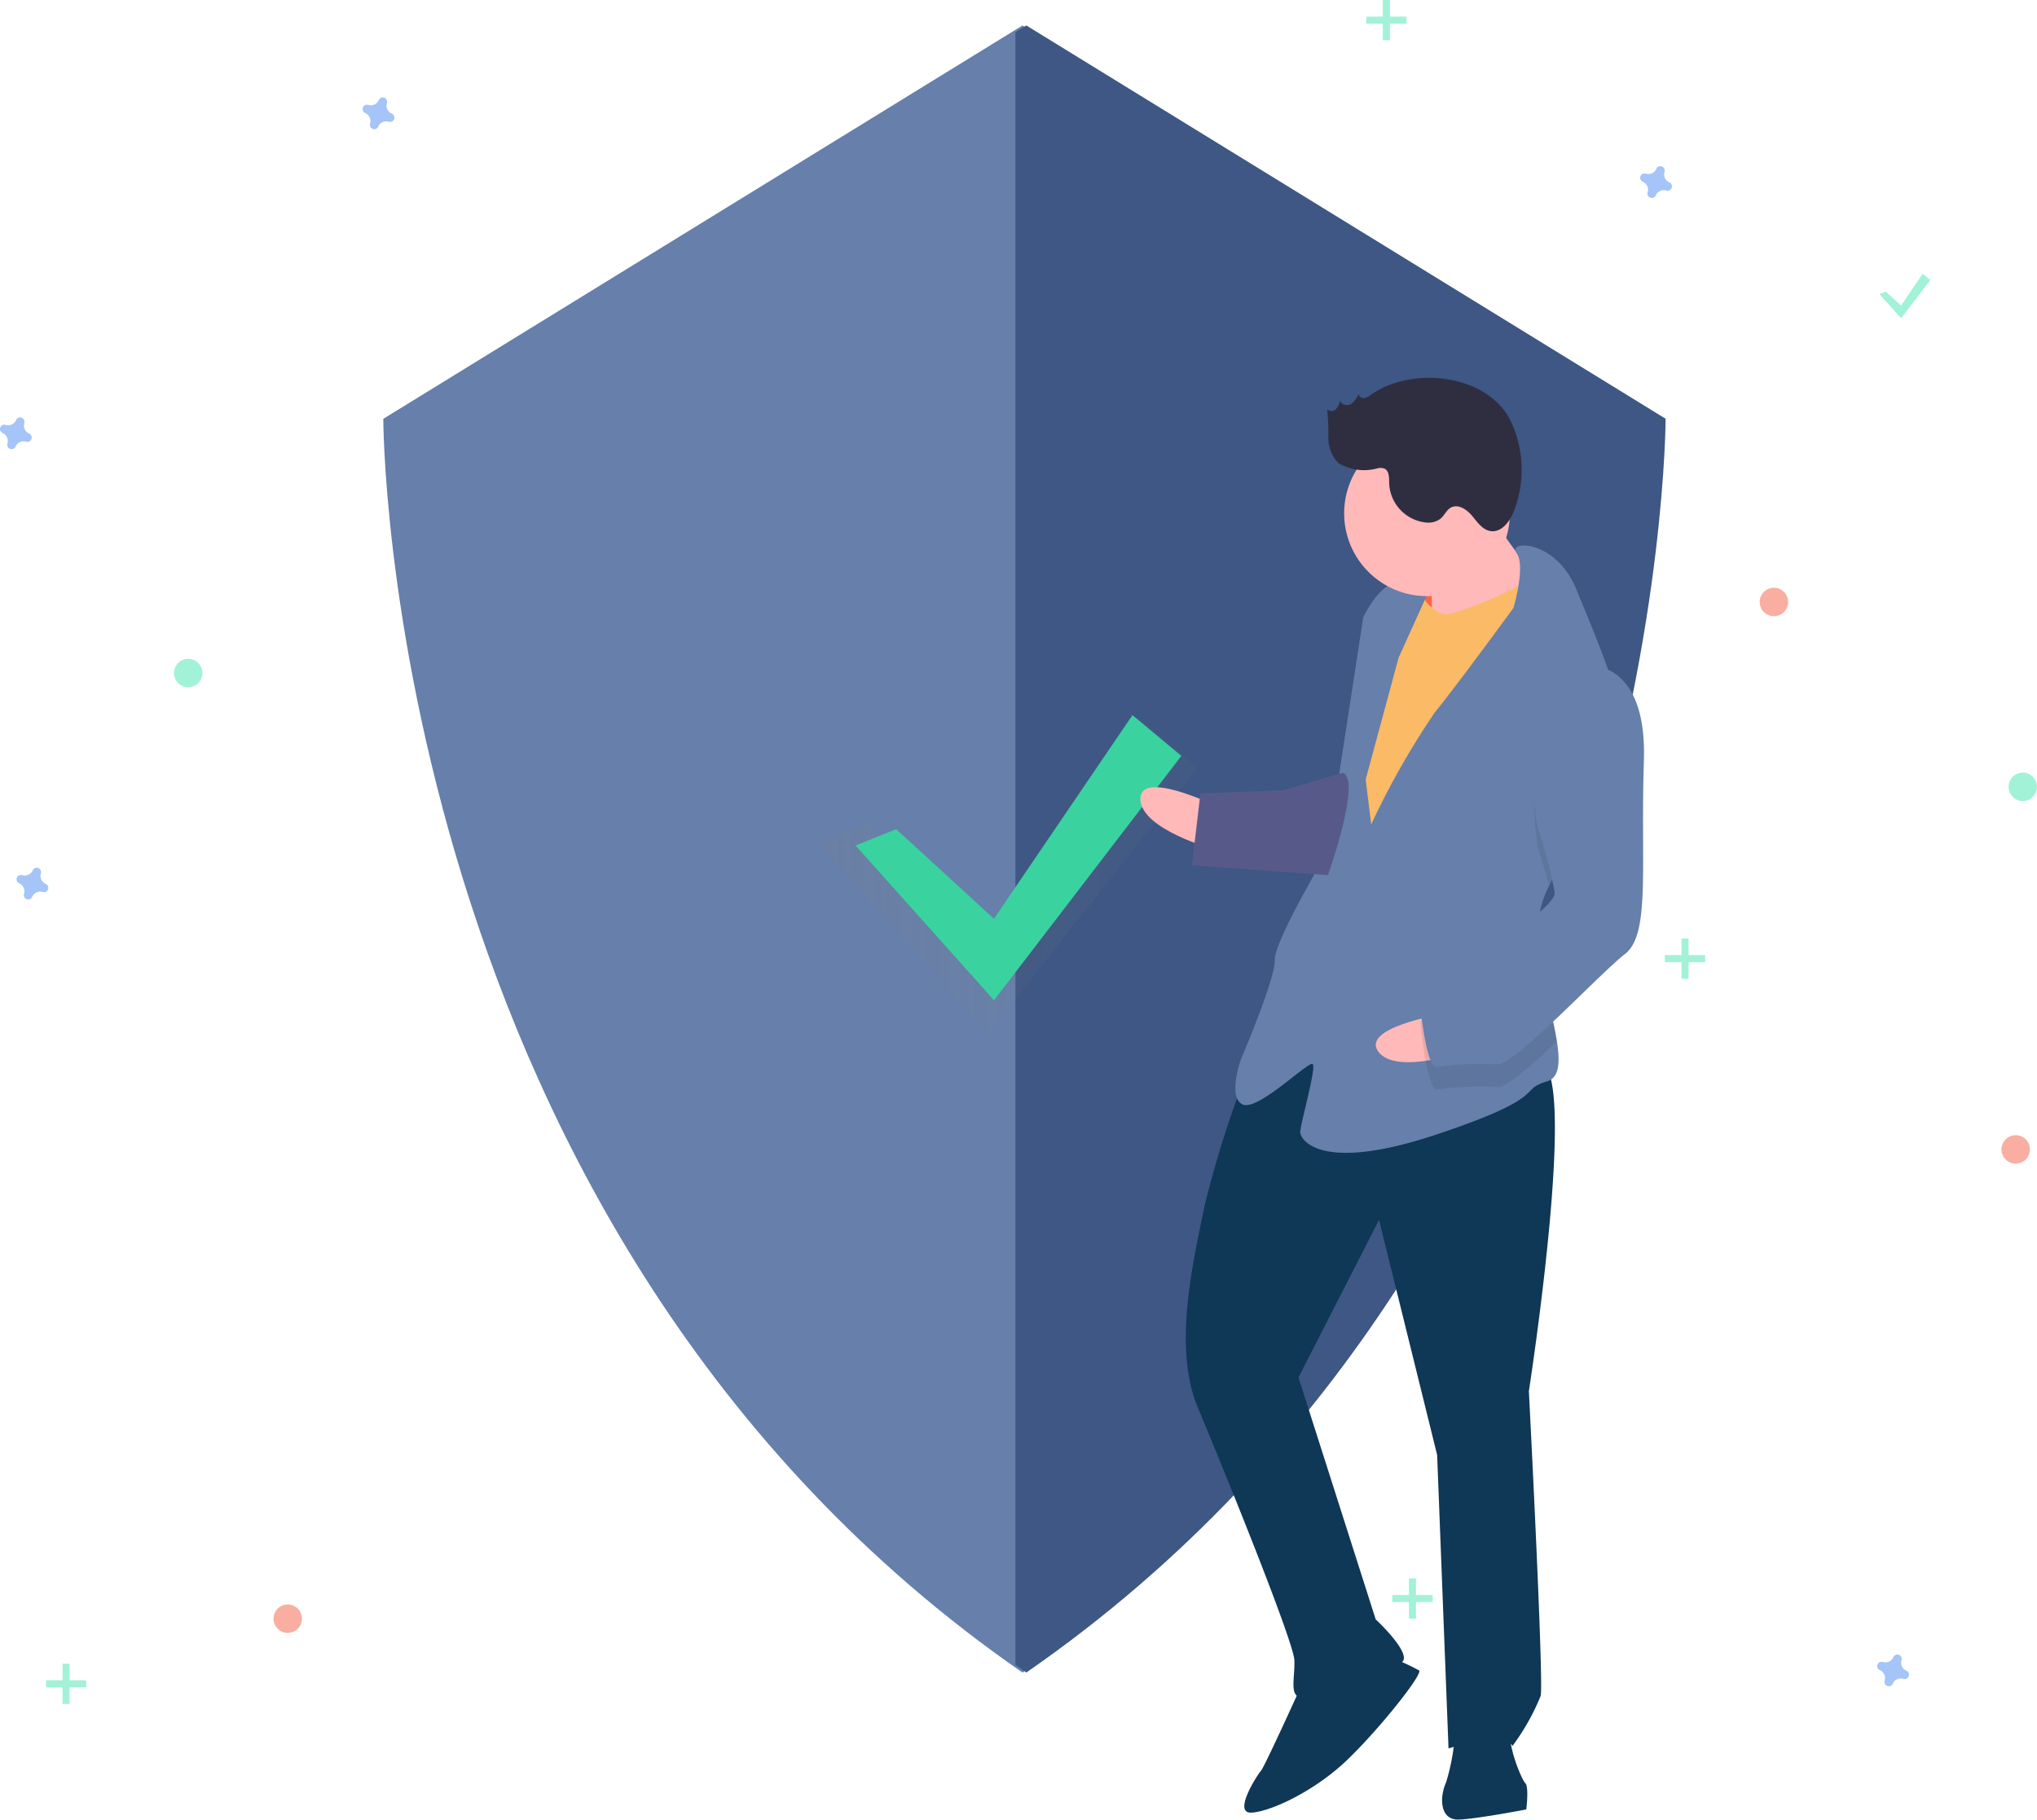 <svg id="undraw_Security_on_ff2u" xmlns="http://www.w3.org/2000/svg" xmlns:xlink="http://www.w3.org/1999/xlink" width="134.854" height="120.479" viewBox="0 0 134.854 120.479">
  <defs>
    <linearGradient id="linear-gradient" y1="0.5" x2="1" y2="0.5" gradientUnits="objectBoundingBox">
      <stop offset="0" stop-color="gray" stop-opacity="0.251"/>
      <stop offset="0.535" stop-color="gray" stop-opacity="0.122"/>
      <stop offset="1" stop-color="gray" stop-opacity="0.102"/>
    </linearGradient>
  </defs>
  <path id="Path_887" data-name="Path 887" d="M374.319,76.854,332,102.9s0,53.715,42.321,83.014c42.321-29.3,42.321-83.014,42.321-83.014Z" transform="translate(-306.625 -75.168)" fill="#667fab"/>
  <path id="Path_888" data-name="Path 888" d="M599.423,76.854l-.723.445V185.4c.24.17.48.34.723.508,42.321-29.3,42.321-83.014,42.321-83.014Z" transform="translate(-531.477 -75.168)" fill="#3e5784"/>
  <g id="Group_133" data-name="Group 133" transform="translate(54.124 47.507)" opacity="0.7">
    <path id="Path_889" data-name="Path 889" d="M348.245,309.7l7.978,7.313,9.89-14.268,3.989,3.324-13.879,17.592-11.3-12.632Z" transform="translate(-344.921 -302.75)" fill="url(#linear-gradient)"/>
  </g>
  <path id="Path_890" data-name="Path 890" d="M363.618,309.3l6.472,5.932,9.168-13.483,3.236,2.7-12.4,16.18-9.168-10.247Z" transform="translate(-304.287 -254.4)" fill="#3ad29f"/>
  <path id="Path_891" data-name="Path 891" d="M325.233,108.329a.577.577,0,0,1-.321-.7.278.278,0,0,0,.013-.064h0a.289.289,0,0,0-.519-.192h0a.275.275,0,0,0-.032.057.577.577,0,0,1-.7.321.276.276,0,0,0-.064-.013h0a.289.289,0,0,0-.192.519h0a.278.278,0,0,0,.057.032.577.577,0,0,1,.321.7.278.278,0,0,0-.013.064h0a.289.289,0,0,0,.519.192h0a.278.278,0,0,0,.032-.057.577.577,0,0,1,.7-.321.276.276,0,0,0,.064.013h0a.289.289,0,0,0,.192-.519h0a.278.278,0,0,0-.057-.032Z" transform="translate(-299.297 -100.804)" fill="#4d8af0" opacity="0.5"/>
  <path id="Path_892" data-name="Path 892" d="M179.233,433.329a.577.577,0,0,1-.321-.7.279.279,0,0,0,.013-.064h0a.289.289,0,0,0-.519-.192h0a.276.276,0,0,0-.032.057.577.577,0,0,1-.7.321.278.278,0,0,0-.064-.013h0a.289.289,0,0,0-.192.519h0a.275.275,0,0,0,.057.032.577.577,0,0,1,.321.7.278.278,0,0,0-.013.064h0a.289.289,0,0,0,.519.192h0a.28.28,0,0,0,.032-.057.577.577,0,0,1,.7-.321.28.28,0,0,0,.064.012h0a.289.289,0,0,0,.192-.519h0A.274.274,0,0,0,179.233,433.329Z" transform="translate(-176.206 -374.805)" fill="#4d8af0" opacity="0.5"/>
  <circle id="Ellipse_113" data-name="Ellipse 113" cx="0.942" cy="0.942" r="0.942" transform="translate(116.495 38.916)" fill="#f55f44" opacity="0.5"/>
  <circle id="Ellipse_114" data-name="Ellipse 114" cx="0.942" cy="0.942" r="0.942" transform="translate(18.107 106.233)" fill="#f55f44" opacity="0.5"/>
  <circle id="Ellipse_115" data-name="Ellipse 115" cx="0.942" cy="0.942" r="0.942" transform="translate(132.501 75.164)" fill="#f55f44" opacity="0.5"/>
  <path id="Path_893" data-name="Path 893" d="M864.233,137.329a.577.577,0,0,1-.321-.7.282.282,0,0,0,.013-.064h0a.289.289,0,0,0-.52-.192h0a.271.271,0,0,0-.032.057.577.577,0,0,1-.7.321.275.275,0,0,0-.064-.013h0a.289.289,0,0,0-.192.519h0a.276.276,0,0,0,.057.032.577.577,0,0,1,.321.7.275.275,0,0,0-.012.064h0a.289.289,0,0,0,.52.192h0a.277.277,0,0,0,.032-.057.576.576,0,0,1,.7-.321.275.275,0,0,0,.064.013h0a.289.289,0,0,0,.192-.519h0A.277.277,0,0,0,864.233,137.329Z" transform="translate(-753.718 -125.253)" fill="#4d8af0" opacity="0.5"/>
  <path id="Path_894" data-name="Path 894" d="M964.233,765.329a.577.577,0,0,1-.321-.7.275.275,0,0,0,.013-.064h0a.289.289,0,0,0-.52-.192h0a.283.283,0,0,0-.032.057.577.577,0,0,1-.7.321.268.268,0,0,0-.064-.013h0a.289.289,0,0,0-.192.519h0a.275.275,0,0,0,.057.032.577.577,0,0,1,.321.7.273.273,0,0,0-.012.064h0a.289.289,0,0,0,.519.192h0a.275.275,0,0,0,.032-.057.577.577,0,0,1,.7-.321.274.274,0,0,0,.064.013h0a.289.289,0,0,0,.192-.519h0A.273.273,0,0,0,964.233,765.329Z" transform="translate(-838.026 -654.708)" fill="#4d8af0" opacity="0.5"/>
  <path id="Path_895" data-name="Path 895" d="M172.233,243.329a.577.577,0,0,1-.321-.7.277.277,0,0,0,.013-.064h0a.289.289,0,0,0-.519-.192h0a.277.277,0,0,0-.032.057.577.577,0,0,1-.7.321.276.276,0,0,0-.064-.013h0a.289.289,0,0,0-.192.519h0a.277.277,0,0,0,.057.032.577.577,0,0,1,.321.7.279.279,0,0,0-.013.064h0a.289.289,0,0,0,.519.192h0a.276.276,0,0,0,.032-.057.577.577,0,0,1,.7-.321.275.275,0,0,0,.064.013h0a.289.289,0,0,0,.192-.519h0A.276.276,0,0,0,172.233,243.329Z" transform="translate(-170.305 -214.62)" fill="#4d8af0" opacity="0.5"/>
  <circle id="Ellipse_116" data-name="Ellipse 116" cx="0.942" cy="0.942" r="0.942" transform="translate(11.517 43.623)" fill="#47e6b1" opacity="0.5"/>
  <circle id="Ellipse_117" data-name="Ellipse 117" cx="0.942" cy="0.942" r="0.942" transform="translate(132.971 51.155)" fill="#47e6b1" opacity="0.5"/>
  <g id="Group_134" data-name="Group 134" transform="translate(90.447)" opacity="0.5">
    <rect id="Rectangle_154" data-name="Rectangle 154" width="0.471" height="2.668" transform="translate(1.098)" fill="#47e6b1"/>
    <rect id="Rectangle_155" data-name="Rectangle 155" width="0.471" height="2.668" transform="translate(2.668 1.098) rotate(90)" fill="#47e6b1"/>
  </g>
  <g id="Group_135" data-name="Group 135" transform="translate(92.173 104.507)" opacity="0.5">
    <rect id="Rectangle_156" data-name="Rectangle 156" width="0.471" height="2.668" transform="translate(1.098)" fill="#47e6b1"/>
    <rect id="Rectangle_157" data-name="Rectangle 157" width="0.471" height="2.668" transform="translate(2.668 1.098) rotate(90)" fill="#47e6b1"/>
  </g>
  <g id="Group_136" data-name="Group 136" transform="translate(3.043 110.156)" opacity="0.5">
    <rect id="Rectangle_158" data-name="Rectangle 158" width="0.471" height="2.668" transform="translate(1.098)" fill="#47e6b1"/>
    <rect id="Rectangle_159" data-name="Rectangle 159" width="0.471" height="2.668" transform="translate(2.668 1.098) rotate(90)" fill="#47e6b1"/>
  </g>
  <g id="Group_137" data-name="Group 137" transform="translate(110.218 62.139)" opacity="0.5">
    <rect id="Rectangle_160" data-name="Rectangle 160" width="0.471" height="2.668" transform="translate(1.098)" fill="#47e6b1"/>
    <rect id="Rectangle_161" data-name="Rectangle 161" width="0.471" height="2.668" transform="translate(2.668 1.098) rotate(90)" fill="#47e6b1"/>
  </g>
  <path id="Path_896" data-name="Path 896" d="M793.342,116.68l1.011.927,1.432-2.106.506.421-1.938,2.528-1.432-1.6Z" transform="translate(-668.498 -97.376)" fill="#47e6b1" opacity="0.5"/>
  <rect id="Rectangle_162" data-name="Rectangle 162" width="3.49" height="4.487" transform="translate(92.494 37.681) rotate(-2.221)" fill="tomato"/>
  <path id="Path_897" data-name="Path 897" d="M656.171,399.411s-4.83-2.308-4.752-.315,4.868,3.3,4.868,3.3Z" transform="translate(-575.923 -346.161)" fill="#ffb9b9"/>
  <path id="Path_898" data-name="Path 898" d="M674.987,498.59a69.682,69.682,0,0,0-3.12,9.6c-.842,4.024-2.124,9.563-.475,13.491s6.338,15.472,6.387,16.718-.4,2.511.595,2.472,6.419-1.746,6.639-2.5-1.85-2.673-1.85-2.673l-5.112-16.018,5.333-10.436,3.847,15.568.753,19.431s3.7-1.141,4.235-.164a15.039,15.039,0,0,0,1.867-3.316c.21-1.006-.782-20.178-.782-20.178s3.394-21.837.654-21.731S680.485,492.389,674.987,498.59Z" transform="translate(-592.089 -428.477)" fill="#0f3756"/>
  <path id="Path_899" data-name="Path 899" d="M699.141,766.8s-2.528,5.587-2.767,5.846-1.887,2.818-.641,2.769,4.187-1.41,6.351-3.49,5.019-5.683,4.76-5.923a14.7,14.7,0,0,0-2.032-.919Z" transform="translate(-612.895 -655.398)" fill="#0f3756"/>
  <path id="Path_900" data-name="Path 900" d="M779.586,793.356a14.515,14.515,0,0,1-.612,3.517c-.46,1.016-.4,2.51.844,2.462s4.465-.672,4.465-.672.191-1.5-.068-1.744-1.362-2.941-.892-3.708S779.586,793.356,779.586,793.356Z" transform="translate(-683.24 -678.857)" fill="#0f3756"/>
  <path id="Path_901" data-name="Path 901" d="M776.614,278.6a46.453,46.453,0,0,0,3.691,5.1c1.035.958-1.877,3.067-1.877,3.067l-5.212.7s.066-4.743-.2-5.231S776.614,278.6,776.614,278.6Z" transform="translate(-678.426 -245.257)" fill="#ffb9b9"/>
  <path id="Path_902" data-name="Path 902" d="M737.4,306.983s1.074,1.954,2.07,1.916,6.151-2.234,6.371-2.991,1.707,5.423,1.707,5.423l-12.612,22.195L731.86,331.4l1.491-13.031,1.224-7.033Z" transform="translate(-643.742 -268.225)" fill="#faba66"/>
  <path id="Path_903" data-name="Path 903" d="M712.272,318.791a6.978,6.978,0,0,0-.774,3.273c0,.05,0,.1.008.149.119,2.306.969,4.972,1.273,6.911.221,1.391.158,2.406-.656,2.645-1.974.576.288.987-7.348,3.528s-8.968.348-8.987-.15,1.081-4.283.823-4.523-3.621,3.134-4.637,2.675-.116-2.989-.116-2.989,2.288-5.328,2.24-6.574,3.466-7.12,3.466-7.12l2.391-15.561s.919-2.031,2.155-2.329a3.061,3.061,0,0,1,2.261.411L702.3,303.71l-2.182,8.068.365,2.98a53.113,53.113,0,0,1,4.2-7.4c1.667-2.061,5.22-6.939,5.22-6.939s.83-2.8.2-3.635,2.612-.965,3.993,2.475c.732,1.823,1.92,4.541,2.664,7.072.663,2.242.976,4.338.319,5.536C716.086,313.7,713.56,316.1,712.272,318.791Z" transform="translate(-609.707 -260.169)" fill="#667fab"/>
  <path id="Path_904" data-name="Path 904" d="M823.352,362.5c-1,1.83-3.531,4.236-4.819,6.923-.336-1.212-.747-2.466-.747-2.466s-1.574-8.422,3.082-10.6a3.116,3.116,0,0,1,2.164.6C823.7,359.208,824.009,361.3,823.352,362.5Z" transform="translate(-715.969 -310.803)" fill="#181d21" opacity="0.1"/>
  <path id="Path_905" data-name="Path 905" d="M683.161,392.191l-3.947,1.151-5.481.213-.564,4.762,9.007.649S684.426,392.641,683.161,392.191Z" transform="translate(-594.261 -341.023)" fill="#575a89"/>
  <path id="Path_906" data-name="Path 906" d="M755,494.231s-5.281.876-4.075,2.465,5.883-.082,5.883-.082Z" transform="translate(-659.668 -427.051)" fill="#ffb9b9"/>
  <path id="Path_907" data-name="Path 907" d="M777.311,461.5c.119,2.306.969,4.972,1.273,6.911-1.682,1.592-3.282,3-3.885,3.02a21.128,21.128,0,0,0-3.986.155c-.738.278-1.17-4.445-1.17-4.445a4.085,4.085,0,0,1,2.4-2.339A27.353,27.353,0,0,0,777.311,461.5Z" transform="translate(-675.512 -399.46)" fill="#181d21" opacity="0.1"/>
  <path id="Path_908" data-name="Path 908" d="M780.042,346.823s4.216-.662,3.988,6.332.444,11.459-1.251,12.772-7.2,7.265-8.448,7.313a21.137,21.137,0,0,0-3.986.155c-.738.278-1.17-4.445-1.17-4.445a4.085,4.085,0,0,1,2.4-2.339c1.964-.825,6.591-3.748,6.552-4.745a31.777,31.777,0,0,0-1.17-4.445S775.386,349,780.042,346.823Z" transform="translate(-675.201 -302.76)" fill="#667fab"/>
  <ellipse id="Ellipse_118" data-name="Ellipse 118" cx="5.485" cy="5.485" rx="5.485" ry="5.485" transform="translate(88.986 28.502)" fill="#ffb9b9"/>
  <path id="Path_909" data-name="Path 909" d="M733.126,226.651a1.058,1.058,0,0,1-.461.231.329.329,0,0,1-.381-.264,1.367,1.367,0,0,1-.523.671c-.256.134-.652.022-.689-.265a1.211,1.211,0,0,1-.278.587.417.417,0,0,1-.586.02,15.061,15.061,0,0,1,.078,1.866,2.376,2.376,0,0,0,.671,1.691,3.309,3.309,0,0,0,2.619.336.8.8,0,0,1,.411.022c.338.144.322.614.327.981a2.726,2.726,0,0,0,2.387,2.589,1.367,1.367,0,0,0,1.016-.248c.256-.217.387-.571.68-.734.477-.265,1.056.122,1.405.542s.693.937,1.234,1.014c.715.1,1.26-.627,1.527-1.3a7.567,7.567,0,0,0-.15-5.88C740.918,225.259,735.818,224.744,733.126,226.651Z" transform="translate(-642.348 -200.525)" fill="#2f2e41"/>
</svg>
